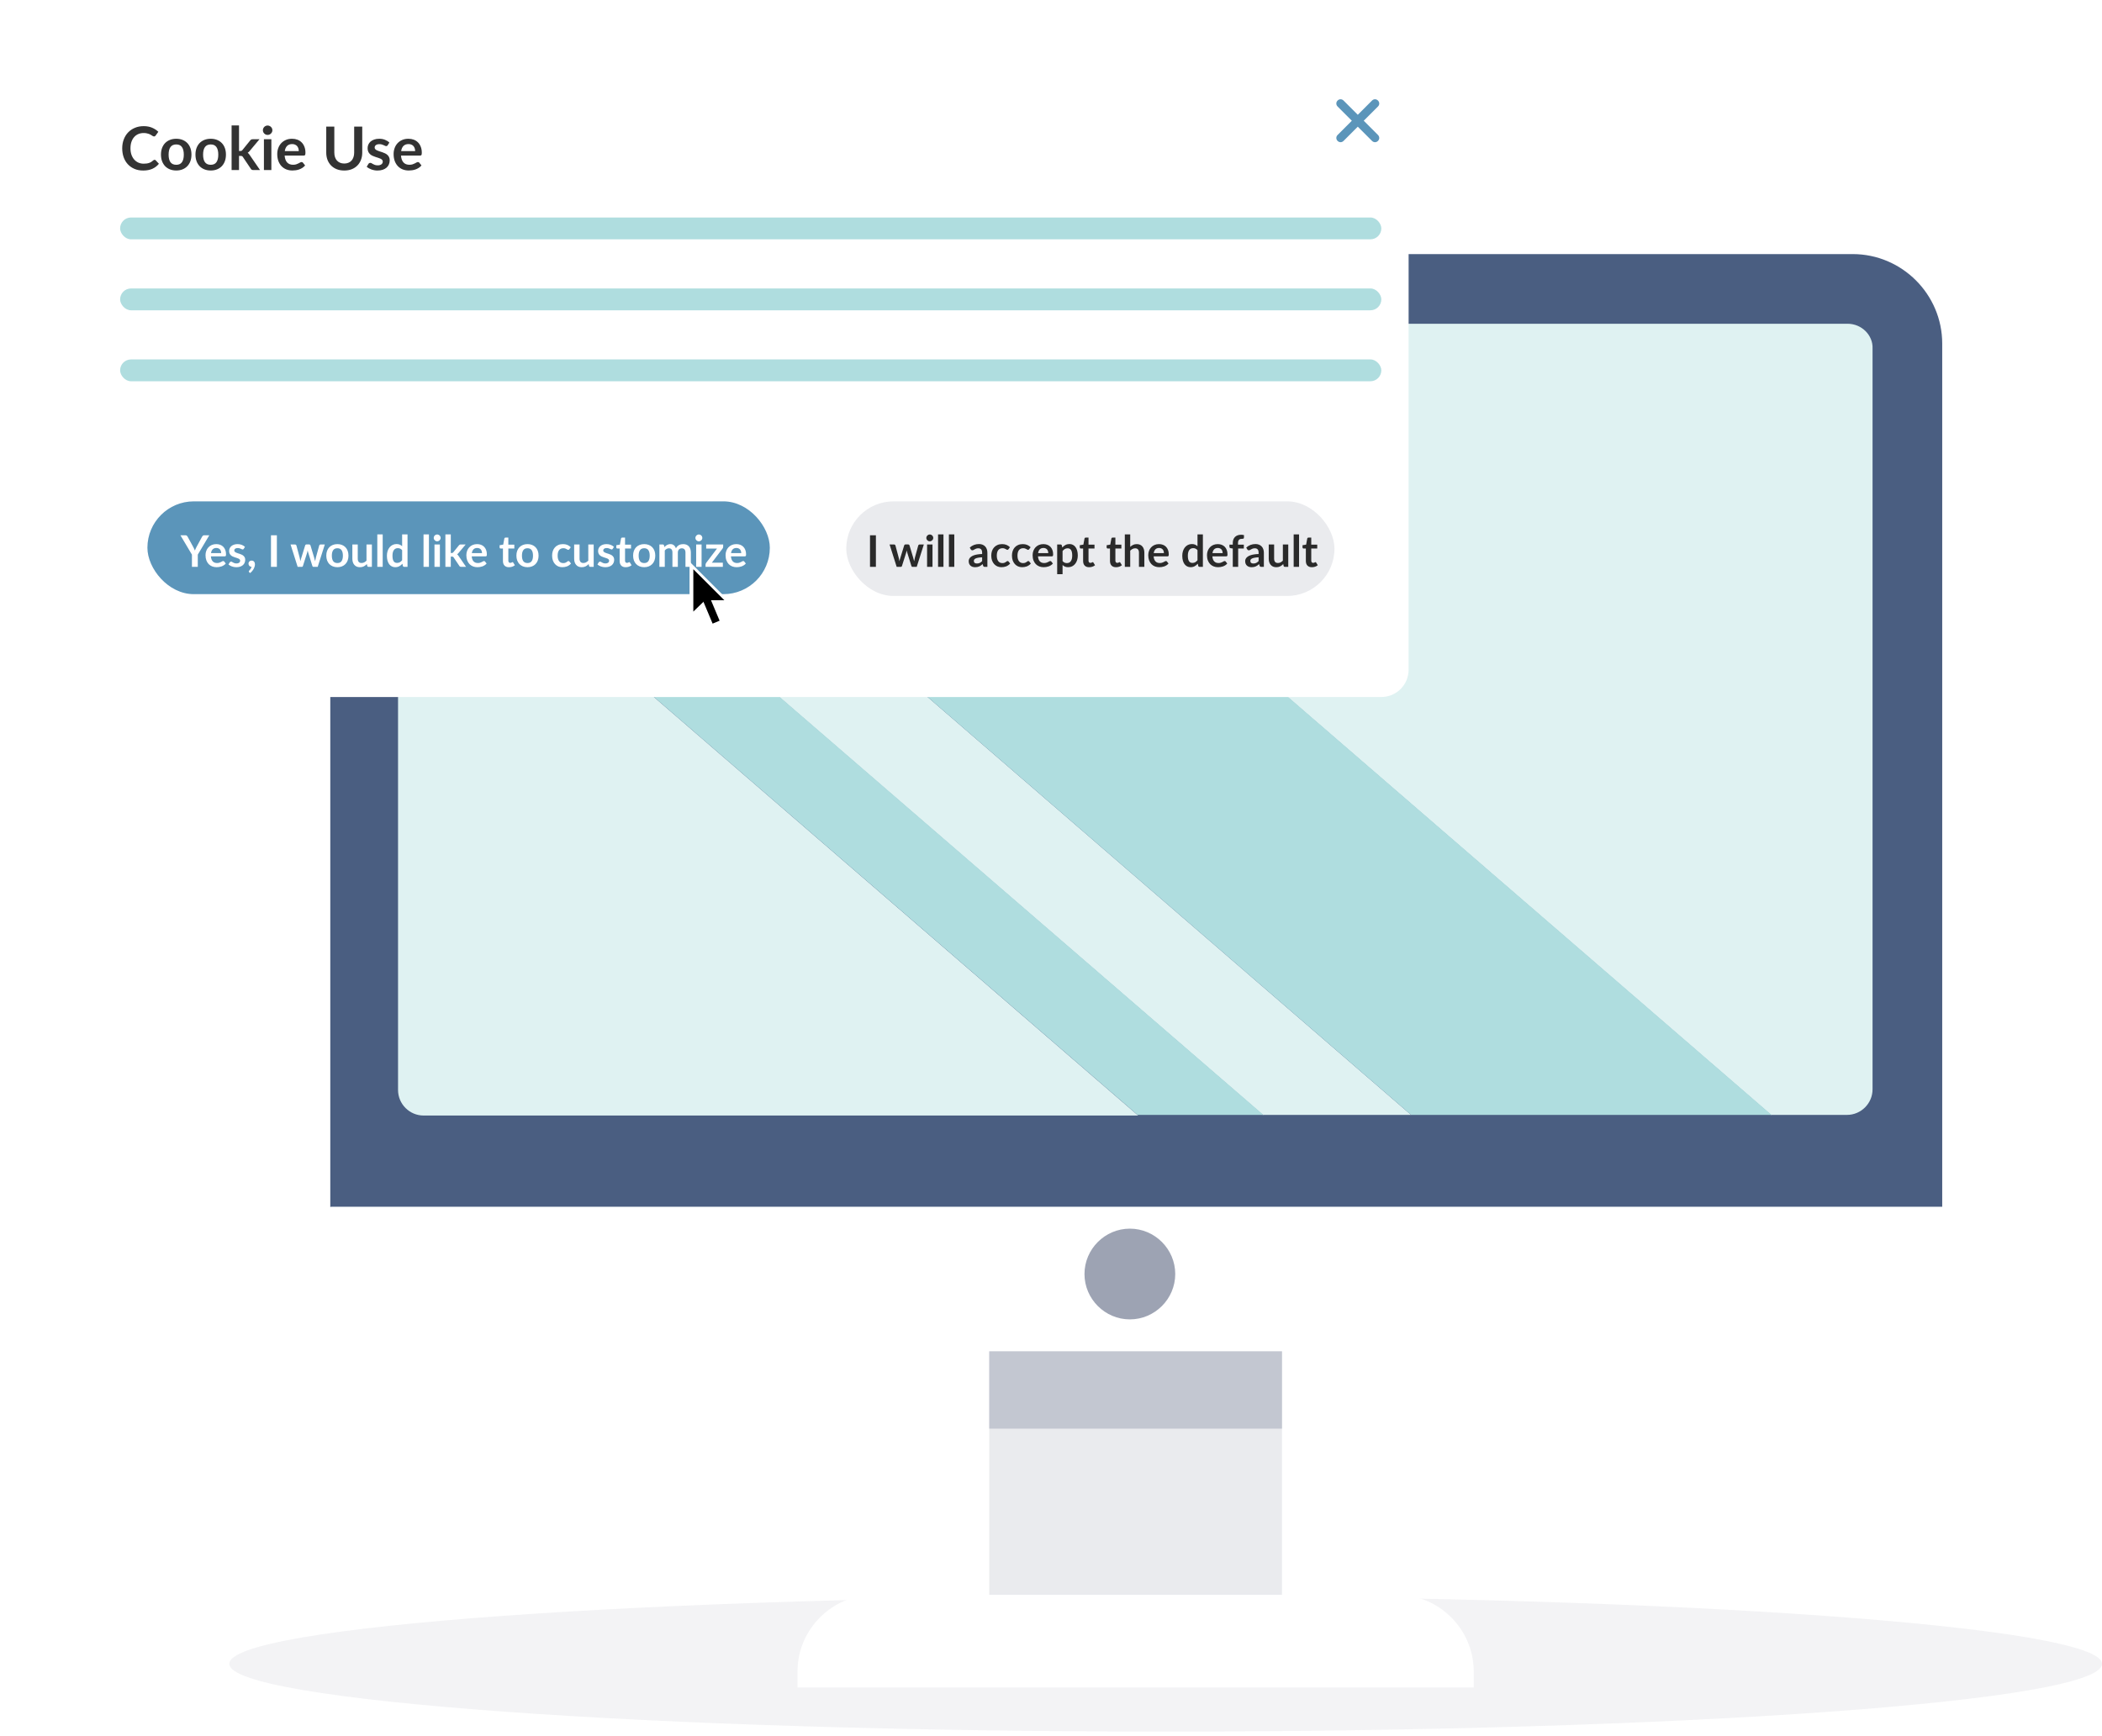 <svg width="385" height="318" viewBox="0 0 385 318" fill="none" xmlns="http://www.w3.org/2000/svg">
<path opacity="0.2" d="M385 304.791C385 311.698 308.205 317.2 213.5 317.2C118.795 317.2 42 311.581 42 304.791C42 297.884 118.795 292.382 213.5 292.382C308.205 292.382 385 298.001 385 304.791Z" fill="#C3C7D1"/>
<path d="M355.851 221.09H60.496V64.106C60.496 54.389 68.457 46.546 78.056 46.546H339.345C348.359 46.546 355.734 53.921 355.734 62.935V221.09H355.851Z" fill="#4A5E81"/>
<path d="M329.394 247.546H87.07C72.437 247.546 60.613 235.723 60.613 221.09H355.968C355.851 235.723 344.027 247.546 329.394 247.546Z" fill="white"/>
<path d="M234.806 247.546H181.19V292.148H234.806V247.546Z" fill="#EAEBEE"/>
<path d="M234.806 247.546H181.19V261.711H234.806V247.546Z" fill="#C3C7D1"/>
<path d="M269.925 309.123H146.071V306.196C146.071 298.47 152.392 292.148 160.118 292.148H255.877C263.604 292.148 269.925 298.47 269.925 306.196V309.123Z" fill="white"/>
<path d="M77.471 59.306C74.895 59.306 72.788 61.414 72.788 63.989V67.267L231.294 204.233H252.366H258.453L90.816 59.306H77.471Z" fill="#DFF2F2"/>
<path d="M72.905 117.839V135.75V176.371V199.667C72.905 202.243 75.012 204.35 77.588 204.35H79.578H120.316H132.491H208.466L72.905 87.168V117.839Z" fill="#DFF2F2"/>
<path d="M338.408 59.306H310.079H297.904H257.165H216.31H166.557H156.724L324.36 204.233H338.291C340.867 204.233 342.974 202.126 342.974 199.55V148.159V130.248V63.872C343.091 61.414 340.984 59.306 338.408 59.306Z" fill="#DFF2F2"/>
<path d="M144.666 59.306H90.816L258.453 204.233H274.374H324.478L156.841 59.306H144.666Z" fill="#AFDDDF"/>
<path d="M72.905 87.168L208.349 204.233H231.411L72.905 67.267V87.168Z" fill="#AFDDDF"/>
<path d="M215.256 233.382C215.256 237.947 211.51 241.693 206.944 241.693C202.379 241.693 198.633 237.947 198.633 233.382C198.633 228.816 202.379 225.07 206.944 225.07C211.51 225.07 215.256 228.816 215.256 233.382Z" fill="#9DA3B3"/>
<g filter="url(#filter0_d)">
<rect x="14" y="10" width="244" height="113.682" rx="5" fill="white"/>
</g>
<path d="M252.388 24.724C252.7 25.035 252.7 25.503 252.388 25.814C252.233 25.97 252.038 26.047 251.843 26.047C251.649 26.047 251.454 25.97 251.298 25.814L248.69 23.206L246.082 25.814C245.926 25.97 245.732 26.047 245.537 26.047C245.342 26.047 245.148 25.97 244.992 25.814C244.681 25.503 244.681 25.035 244.992 24.724L247.6 22.116L244.992 19.508C244.681 19.196 244.681 18.729 244.992 18.418C245.303 18.106 245.771 18.106 246.082 18.418L248.69 21.026L251.298 18.418C251.61 18.106 252.077 18.106 252.388 18.418C252.7 18.729 252.7 19.196 252.388 19.508L249.78 22.116L252.388 24.724Z" fill="#5B95BA"/>
<path d="M28.308 29.274C28.389 29.274 28.46 29.306 28.523 29.368L29.106 30C28.783 30.4 28.385 30.706 27.912 30.919C27.443 31.132 26.878 31.238 26.218 31.238C25.628 31.238 25.096 31.137 24.623 30.935C24.154 30.734 23.753 30.453 23.419 30.094C23.085 29.735 22.828 29.306 22.649 28.807C22.473 28.308 22.385 27.764 22.385 27.173C22.385 26.576 22.48 26.029 22.671 25.534C22.861 25.036 23.129 24.607 23.474 24.247C23.822 23.888 24.236 23.609 24.717 23.411C25.197 23.21 25.729 23.109 26.312 23.109C26.891 23.109 27.404 23.204 27.852 23.395C28.303 23.586 28.686 23.835 29.001 24.143L28.506 24.83C28.477 24.874 28.439 24.913 28.391 24.946C28.347 24.979 28.285 24.995 28.204 24.995C28.149 24.995 28.092 24.981 28.033 24.951C27.975 24.918 27.91 24.88 27.841 24.836C27.771 24.788 27.691 24.737 27.599 24.682C27.507 24.627 27.401 24.577 27.28 24.533C27.159 24.486 27.018 24.447 26.856 24.418C26.699 24.385 26.515 24.368 26.306 24.368C25.951 24.368 25.624 24.433 25.327 24.561C25.034 24.686 24.781 24.869 24.568 25.111C24.356 25.349 24.191 25.643 24.073 25.991C23.956 26.336 23.897 26.73 23.897 27.173C23.897 27.621 23.96 28.019 24.084 28.367C24.213 28.715 24.385 29.009 24.601 29.247C24.818 29.485 25.073 29.669 25.366 29.797C25.659 29.922 25.974 29.984 26.312 29.984C26.514 29.984 26.695 29.973 26.856 29.951C27.021 29.929 27.172 29.894 27.307 29.846C27.447 29.799 27.577 29.738 27.698 29.665C27.823 29.588 27.945 29.494 28.066 29.384C28.103 29.351 28.142 29.326 28.182 29.307C28.222 29.285 28.264 29.274 28.308 29.274ZM32.284 25.419C32.702 25.419 33.081 25.487 33.422 25.622C33.767 25.758 34.06 25.951 34.302 26.2C34.548 26.449 34.737 26.754 34.869 27.113C35.001 27.472 35.067 27.874 35.067 28.317C35.067 28.765 35.001 29.168 34.869 29.527C34.737 29.887 34.548 30.193 34.302 30.446C34.06 30.699 33.767 30.893 33.422 31.029C33.081 31.165 32.702 31.232 32.284 31.232C31.862 31.232 31.479 31.165 31.134 31.029C30.79 30.893 30.494 30.699 30.249 30.446C30.007 30.193 29.818 29.887 29.682 29.527C29.55 29.168 29.484 28.765 29.484 28.317C29.484 27.874 29.55 27.472 29.682 27.113C29.818 26.754 30.007 26.449 30.249 26.2C30.494 25.951 30.79 25.758 31.134 25.622C31.479 25.487 31.862 25.419 32.284 25.419ZM32.284 30.187C32.753 30.187 33.099 30.03 33.323 29.714C33.55 29.399 33.664 28.937 33.664 28.328C33.664 27.72 33.55 27.256 33.323 26.937C33.099 26.618 32.753 26.458 32.284 26.458C31.807 26.458 31.453 26.62 31.222 26.942C30.995 27.261 30.881 27.723 30.881 28.328C30.881 28.933 30.995 29.395 31.222 29.714C31.453 30.03 31.807 30.187 32.284 30.187ZM38.6 25.419C39.018 25.419 39.398 25.487 39.739 25.622C40.083 25.758 40.377 25.951 40.619 26.2C40.864 26.449 41.053 26.754 41.185 27.113C41.317 27.472 41.383 27.874 41.383 28.317C41.383 28.765 41.317 29.168 41.185 29.527C41.053 29.887 40.864 30.193 40.619 30.446C40.377 30.699 40.083 30.893 39.739 31.029C39.398 31.165 39.018 31.232 38.6 31.232C38.178 31.232 37.795 31.165 37.451 31.029C37.106 30.893 36.811 30.699 36.565 30.446C36.323 30.193 36.134 29.887 35.999 29.527C35.867 29.168 35.801 28.765 35.801 28.317C35.801 27.874 35.867 27.472 35.999 27.113C36.134 26.754 36.323 26.449 36.565 26.2C36.811 25.951 37.106 25.758 37.451 25.622C37.795 25.487 38.178 25.419 38.6 25.419ZM38.6 30.187C39.069 30.187 39.416 30.03 39.64 29.714C39.867 29.399 39.981 28.937 39.981 28.328C39.981 27.72 39.867 27.256 39.64 26.937C39.416 26.618 39.069 26.458 38.6 26.458C38.123 26.458 37.77 26.62 37.539 26.942C37.311 27.261 37.198 27.723 37.198 28.328C37.198 28.933 37.311 29.395 37.539 29.714C37.77 30.03 38.123 30.187 38.6 30.187ZM43.778 22.977V27.657H44.031C44.123 27.657 44.194 27.646 44.245 27.624C44.3 27.599 44.355 27.549 44.41 27.476L45.813 25.743C45.872 25.666 45.936 25.608 46.005 25.567C46.079 25.527 46.172 25.507 46.286 25.507H47.529L45.775 27.602C45.65 27.767 45.514 27.894 45.367 27.982C45.444 28.037 45.512 28.101 45.571 28.174C45.633 28.248 45.692 28.327 45.747 28.411L47.628 31.15H46.401C46.295 31.15 46.203 31.133 46.127 31.1C46.05 31.064 45.985 31 45.934 30.908L44.493 28.768C44.442 28.684 44.389 28.629 44.334 28.603C44.279 28.578 44.196 28.565 44.086 28.565H43.778V31.15H42.419V22.977H43.778ZM49.703 25.507V31.15H48.339V25.507H49.703ZM49.89 23.862C49.89 23.98 49.867 24.09 49.819 24.192C49.771 24.295 49.707 24.385 49.626 24.462C49.549 24.539 49.458 24.601 49.351 24.649C49.245 24.693 49.131 24.715 49.01 24.715C48.893 24.715 48.781 24.693 48.675 24.649C48.572 24.601 48.482 24.539 48.405 24.462C48.328 24.385 48.266 24.295 48.218 24.192C48.174 24.09 48.152 23.98 48.152 23.862C48.152 23.741 48.174 23.628 48.218 23.521C48.266 23.415 48.328 23.323 48.405 23.246C48.482 23.169 48.572 23.109 48.675 23.065C48.781 23.017 48.893 22.993 49.01 22.993C49.131 22.993 49.245 23.017 49.351 23.065C49.458 23.109 49.549 23.169 49.626 23.246C49.707 23.323 49.771 23.415 49.819 23.521C49.867 23.628 49.89 23.741 49.89 23.862ZM54.724 27.679C54.724 27.503 54.698 27.338 54.647 27.184C54.599 27.027 54.526 26.889 54.427 26.772C54.328 26.655 54.201 26.563 54.047 26.497C53.897 26.427 53.721 26.392 53.519 26.392C53.127 26.392 52.817 26.504 52.59 26.728C52.366 26.952 52.223 27.269 52.161 27.679H54.724ZM52.133 28.499C52.155 28.789 52.207 29.04 52.287 29.252C52.368 29.461 52.474 29.636 52.606 29.775C52.738 29.911 52.894 30.013 53.074 30.083C53.257 30.149 53.459 30.182 53.679 30.182C53.899 30.182 54.088 30.156 54.245 30.105C54.407 30.054 54.546 29.997 54.663 29.934C54.784 29.872 54.889 29.815 54.977 29.764C55.069 29.713 55.157 29.687 55.241 29.687C55.355 29.687 55.439 29.729 55.494 29.813L55.884 30.308C55.734 30.484 55.565 30.633 55.378 30.754C55.191 30.871 54.995 30.967 54.79 31.04C54.588 31.11 54.381 31.159 54.168 31.188C53.959 31.218 53.756 31.232 53.558 31.232C53.166 31.232 52.801 31.168 52.463 31.04C52.126 30.908 51.833 30.715 51.583 30.462C51.334 30.206 51.138 29.89 50.995 29.516C50.852 29.139 50.78 28.702 50.78 28.207C50.78 27.822 50.843 27.461 50.967 27.124C51.092 26.783 51.27 26.488 51.501 26.238C51.736 25.985 52.02 25.786 52.353 25.639C52.691 25.492 53.07 25.419 53.492 25.419C53.848 25.419 54.176 25.476 54.476 25.589C54.777 25.703 55.036 25.87 55.252 26.09C55.468 26.306 55.637 26.574 55.758 26.893C55.883 27.208 55.945 27.569 55.945 27.976C55.945 28.182 55.923 28.321 55.879 28.394C55.835 28.464 55.751 28.499 55.626 28.499H52.133ZM63.055 29.956C63.341 29.956 63.596 29.909 63.819 29.813C64.046 29.718 64.237 29.584 64.391 29.412C64.545 29.24 64.662 29.031 64.743 28.785C64.828 28.539 64.87 28.264 64.87 27.96V23.197H66.349V27.96C66.349 28.433 66.272 28.871 66.118 29.274C65.968 29.674 65.75 30.021 65.464 30.314C65.181 30.604 64.837 30.831 64.43 30.996C64.023 31.157 63.564 31.238 63.055 31.238C62.541 31.238 62.081 31.157 61.674 30.996C61.267 30.831 60.921 30.604 60.635 30.314C60.352 30.021 60.134 29.674 59.98 29.274C59.83 28.871 59.755 28.433 59.755 27.96V23.197H61.234V27.954C61.234 28.259 61.275 28.534 61.355 28.779C61.44 29.025 61.559 29.236 61.713 29.412C61.87 29.584 62.061 29.718 62.285 29.813C62.512 29.909 62.769 29.956 63.055 29.956ZM71.01 26.607C70.973 26.666 70.935 26.708 70.894 26.733C70.854 26.755 70.803 26.766 70.74 26.766C70.674 26.766 70.603 26.748 70.526 26.711C70.453 26.675 70.366 26.634 70.267 26.59C70.168 26.543 70.055 26.501 69.926 26.464C69.802 26.427 69.653 26.409 69.481 26.409C69.213 26.409 69.002 26.466 68.848 26.579C68.698 26.693 68.623 26.842 68.623 27.025C68.623 27.146 68.661 27.249 68.738 27.333C68.819 27.414 68.924 27.485 69.052 27.547C69.184 27.61 69.332 27.667 69.497 27.718C69.662 27.766 69.829 27.819 69.998 27.877C70.17 27.936 70.339 28.004 70.504 28.081C70.669 28.154 70.816 28.25 70.944 28.367C71.076 28.481 71.18 28.618 71.257 28.779C71.338 28.941 71.378 29.135 71.378 29.362C71.378 29.634 71.329 29.885 71.23 30.116C71.135 30.343 70.992 30.541 70.801 30.71C70.61 30.875 70.374 31.005 70.091 31.1C69.813 31.192 69.49 31.238 69.123 31.238C68.929 31.238 68.738 31.22 68.551 31.183C68.368 31.15 68.19 31.102 68.018 31.04C67.849 30.978 67.692 30.904 67.545 30.82C67.402 30.736 67.275 30.644 67.165 30.545L67.479 30.028C67.519 29.966 67.567 29.918 67.622 29.885C67.677 29.852 67.747 29.835 67.831 29.835C67.915 29.835 67.994 29.859 68.067 29.907C68.144 29.955 68.232 30.006 68.331 30.061C68.43 30.116 68.546 30.167 68.678 30.215C68.814 30.263 68.984 30.286 69.189 30.286C69.351 30.286 69.488 30.268 69.602 30.231C69.719 30.191 69.815 30.14 69.888 30.077C69.965 30.015 70.02 29.944 70.053 29.863C70.09 29.779 70.108 29.692 70.108 29.604C70.108 29.472 70.068 29.364 69.987 29.28C69.91 29.196 69.805 29.122 69.673 29.06C69.545 28.998 69.397 28.943 69.228 28.895C69.063 28.844 68.892 28.789 68.716 28.73C68.544 28.671 68.374 28.603 68.205 28.526C68.04 28.446 67.891 28.345 67.759 28.224C67.631 28.103 67.527 27.954 67.446 27.778C67.369 27.602 67.33 27.39 67.33 27.14C67.33 26.909 67.376 26.689 67.468 26.48C67.56 26.271 67.693 26.09 67.869 25.936C68.049 25.778 68.271 25.654 68.535 25.562C68.803 25.467 69.111 25.419 69.459 25.419C69.848 25.419 70.201 25.483 70.52 25.611C70.839 25.74 71.105 25.908 71.318 26.117L71.01 26.607ZM76.036 27.679C76.036 27.503 76.011 27.338 75.959 27.184C75.912 27.027 75.838 26.889 75.739 26.772C75.64 26.655 75.514 26.563 75.36 26.497C75.21 26.427 75.034 26.392 74.832 26.392C74.44 26.392 74.13 26.504 73.902 26.728C73.679 26.952 73.536 27.269 73.473 27.679H76.036ZM73.446 28.499C73.468 28.789 73.519 29.04 73.6 29.252C73.681 29.461 73.787 29.636 73.919 29.775C74.051 29.911 74.207 30.013 74.386 30.083C74.57 30.149 74.771 30.182 74.991 30.182C75.211 30.182 75.4 30.156 75.558 30.105C75.719 30.054 75.859 29.997 75.976 29.934C76.097 29.872 76.201 29.815 76.289 29.764C76.381 29.713 76.469 29.687 76.553 29.687C76.667 29.687 76.751 29.729 76.806 29.813L77.197 30.308C77.047 30.484 76.878 30.633 76.691 30.754C76.504 30.871 76.308 30.967 76.102 31.04C75.901 31.11 75.694 31.159 75.481 31.188C75.272 31.218 75.068 31.232 74.87 31.232C74.478 31.232 74.113 31.168 73.776 31.04C73.439 30.908 73.145 30.715 72.896 30.462C72.647 30.206 72.45 29.89 72.307 29.516C72.164 29.139 72.093 28.702 72.093 28.207C72.093 27.822 72.155 27.461 72.28 27.124C72.405 26.783 72.582 26.488 72.813 26.238C73.048 25.985 73.332 25.786 73.666 25.639C74.003 25.492 74.383 25.419 74.804 25.419C75.16 25.419 75.488 25.476 75.789 25.589C76.09 25.703 76.348 25.87 76.564 26.09C76.781 26.306 76.949 26.574 77.07 26.893C77.195 27.208 77.257 27.569 77.257 27.976C77.257 28.182 77.235 28.321 77.191 28.394C77.147 28.464 77.063 28.499 76.938 28.499H73.446Z" fill="#333333"/>
<rect x="27" y="91.841" width="114" height="17" rx="8.5" fill="#5B95BA"/>
<path d="M36.226 101.601V103.841H35.154V101.601L33.046 98.057H33.994C34.087 98.057 34.16 98.079 34.214 98.125C34.27 98.17 34.316 98.228 34.354 98.297L35.41 100.229C35.471 100.343 35.524 100.451 35.57 100.553C35.618 100.654 35.66 100.755 35.698 100.857C35.732 100.755 35.772 100.654 35.818 100.553C35.863 100.451 35.915 100.343 35.974 100.229L37.026 98.297C37.055 98.238 37.099 98.183 37.158 98.133C37.216 98.082 37.291 98.057 37.382 98.057H38.334L36.226 101.601ZM40.511 101.317C40.511 101.189 40.492 101.069 40.455 100.957C40.42 100.842 40.367 100.742 40.295 100.657C40.223 100.571 40.131 100.505 40.019 100.457C39.91 100.406 39.782 100.381 39.635 100.381C39.35 100.381 39.124 100.462 38.959 100.625C38.796 100.787 38.692 101.018 38.647 101.317H40.511ZM38.627 101.913C38.643 102.123 38.68 102.306 38.739 102.461C38.798 102.613 38.875 102.739 38.971 102.841C39.067 102.939 39.18 103.014 39.311 103.065C39.444 103.113 39.591 103.137 39.751 103.137C39.911 103.137 40.048 103.118 40.163 103.081C40.28 103.043 40.382 103.002 40.467 102.957C40.555 102.911 40.631 102.87 40.695 102.833C40.762 102.795 40.826 102.777 40.887 102.777C40.97 102.777 41.031 102.807 41.071 102.869L41.355 103.229C41.246 103.357 41.123 103.465 40.987 103.553C40.851 103.638 40.708 103.707 40.559 103.761C40.412 103.811 40.262 103.847 40.107 103.869C39.955 103.89 39.807 103.901 39.663 103.901C39.378 103.901 39.112 103.854 38.867 103.761C38.622 103.665 38.408 103.525 38.227 103.341C38.046 103.154 37.903 102.925 37.799 102.653C37.695 102.378 37.643 102.061 37.643 101.701C37.643 101.421 37.688 101.158 37.779 100.913C37.87 100.665 37.999 100.45 38.167 100.269C38.338 100.085 38.544 99.939 38.787 99.833C39.032 99.726 39.308 99.673 39.615 99.673C39.874 99.673 40.112 99.714 40.331 99.797C40.55 99.879 40.738 100.001 40.895 100.161C41.052 100.318 41.175 100.513 41.263 100.745C41.354 100.974 41.399 101.237 41.399 101.533C41.399 101.682 41.383 101.783 41.351 101.837C41.319 101.887 41.258 101.913 41.167 101.913H38.627ZM44.644 100.537C44.618 100.579 44.59 100.61 44.56 100.629C44.531 100.645 44.494 100.653 44.448 100.653C44.4 100.653 44.348 100.639 44.292 100.613C44.239 100.586 44.176 100.557 44.104 100.525C44.032 100.49 43.95 100.459 43.856 100.433C43.766 100.406 43.658 100.393 43.532 100.393C43.338 100.393 43.184 100.434 43.072 100.517C42.963 100.599 42.908 100.707 42.908 100.841C42.908 100.929 42.936 101.003 42.992 101.065C43.051 101.123 43.127 101.175 43.22 101.221C43.316 101.266 43.424 101.307 43.544 101.345C43.664 101.379 43.786 101.418 43.908 101.461C44.034 101.503 44.156 101.553 44.276 101.609C44.396 101.662 44.503 101.731 44.596 101.817C44.692 101.899 44.768 101.999 44.824 102.117C44.883 102.234 44.912 102.375 44.912 102.541C44.912 102.738 44.876 102.921 44.804 103.089C44.735 103.254 44.631 103.398 44.492 103.521C44.354 103.641 44.182 103.735 43.976 103.805C43.774 103.871 43.539 103.905 43.272 103.905C43.131 103.905 42.992 103.891 42.856 103.865C42.723 103.841 42.594 103.806 42.468 103.761C42.346 103.715 42.231 103.662 42.124 103.601C42.02 103.539 41.928 103.473 41.848 103.401L42.076 103.025C42.106 102.979 42.14 102.945 42.18 102.921C42.22 102.897 42.271 102.885 42.332 102.885C42.394 102.885 42.451 102.902 42.504 102.937C42.56 102.971 42.624 103.009 42.696 103.049C42.768 103.089 42.852 103.126 42.948 103.161C43.047 103.195 43.171 103.213 43.32 103.213C43.438 103.213 43.538 103.199 43.62 103.173C43.706 103.143 43.775 103.106 43.828 103.061C43.884 103.015 43.924 102.963 43.948 102.905C43.975 102.843 43.988 102.781 43.988 102.717C43.988 102.621 43.959 102.542 43.9 102.481C43.844 102.419 43.768 102.366 43.672 102.321C43.579 102.275 43.471 102.235 43.348 102.201C43.228 102.163 43.104 102.123 42.976 102.081C42.851 102.038 42.727 101.989 42.604 101.933C42.484 101.874 42.376 101.801 42.28 101.713C42.187 101.625 42.111 101.517 42.052 101.389C41.996 101.261 41.968 101.106 41.968 100.925C41.968 100.757 42.002 100.597 42.068 100.445C42.135 100.293 42.232 100.161 42.36 100.049C42.491 99.934 42.652 99.844 42.844 99.777C43.039 99.707 43.263 99.673 43.516 99.673C43.799 99.673 44.056 99.719 44.288 99.813C44.52 99.906 44.714 100.029 44.868 100.181L44.644 100.537ZM45.64 104.821C45.592 104.781 45.568 104.731 45.568 104.673C45.568 104.651 45.575 104.627 45.588 104.601C45.604 104.574 45.623 104.55 45.644 104.529C45.673 104.497 45.709 104.457 45.752 104.409C45.795 104.363 45.837 104.31 45.88 104.249C45.923 104.19 45.961 104.125 45.996 104.053C46.033 103.983 46.061 103.909 46.08 103.829C45.995 103.829 45.917 103.814 45.848 103.785C45.779 103.753 45.719 103.71 45.668 103.657C45.62 103.603 45.581 103.541 45.552 103.469C45.525 103.397 45.512 103.318 45.512 103.233C45.512 103.158 45.525 103.089 45.552 103.025C45.581 102.958 45.621 102.901 45.672 102.853C45.723 102.802 45.784 102.763 45.856 102.737C45.928 102.707 46.007 102.693 46.092 102.693C46.193 102.693 46.281 102.711 46.356 102.749C46.433 102.783 46.496 102.833 46.544 102.897C46.595 102.958 46.632 103.03 46.656 103.113C46.683 103.193 46.696 103.278 46.696 103.369C46.696 103.497 46.676 103.631 46.636 103.773C46.599 103.914 46.543 104.055 46.468 104.197C46.393 104.338 46.3 104.475 46.188 104.609C46.079 104.742 45.953 104.865 45.812 104.977L45.64 104.821ZM50.712 103.841H49.632V98.057H50.712V103.841ZM59.493 99.737L58.189 103.841H57.397C57.306 103.841 57.243 103.782 57.209 103.665L56.473 101.293C56.449 101.213 56.426 101.134 56.405 101.057C56.386 100.977 56.37 100.897 56.357 100.817C56.341 100.897 56.322 100.978 56.301 101.061C56.282 101.141 56.261 101.221 56.237 101.301L55.489 103.665C55.457 103.782 55.386 103.841 55.277 103.841H54.517L53.217 99.737H54.005C54.077 99.737 54.138 99.754 54.189 99.789C54.239 99.823 54.273 99.868 54.289 99.921L54.877 102.113C54.906 102.233 54.931 102.35 54.953 102.465C54.977 102.579 54.997 102.694 55.013 102.809C55.042 102.694 55.073 102.579 55.105 102.465C55.139 102.35 55.175 102.233 55.213 102.113L55.893 99.913C55.909 99.859 55.939 99.816 55.985 99.781C56.033 99.746 56.09 99.729 56.157 99.729H56.593C56.662 99.729 56.721 99.746 56.769 99.781C56.819 99.816 56.853 99.859 56.869 99.913L57.529 102.113C57.563 102.233 57.595 102.351 57.625 102.469C57.657 102.583 57.687 102.698 57.717 102.813C57.751 102.586 57.801 102.353 57.865 102.113L58.469 99.921C58.487 99.868 58.521 99.823 58.569 99.789C58.617 99.754 58.674 99.737 58.741 99.737H59.493ZM61.8 99.673C62.104 99.673 62.38 99.722 62.628 99.821C62.879 99.919 63.092 100.059 63.268 100.241C63.447 100.422 63.584 100.643 63.68 100.905C63.776 101.166 63.824 101.458 63.824 101.781C63.824 102.106 63.776 102.399 63.68 102.661C63.584 102.922 63.447 103.145 63.268 103.329C63.092 103.513 62.879 103.654 62.628 103.753C62.38 103.851 62.104 103.901 61.8 103.901C61.493 103.901 61.215 103.851 60.964 103.753C60.714 103.654 60.499 103.513 60.32 103.329C60.144 103.145 60.007 102.922 59.908 102.661C59.812 102.399 59.764 102.106 59.764 101.781C59.764 101.458 59.812 101.166 59.908 100.905C60.007 100.643 60.144 100.422 60.32 100.241C60.499 100.059 60.714 99.919 60.964 99.821C61.215 99.722 61.493 99.673 61.8 99.673ZM61.8 103.141C62.142 103.141 62.394 103.026 62.556 102.797C62.721 102.567 62.804 102.231 62.804 101.789C62.804 101.346 62.721 101.009 62.556 100.777C62.394 100.545 62.142 100.429 61.8 100.429C61.453 100.429 61.196 100.546 61.028 100.781C60.863 101.013 60.78 101.349 60.78 101.789C60.78 102.229 60.863 102.565 61.028 102.797C61.196 103.026 61.453 103.141 61.8 103.141ZM68.114 99.737V103.841H67.51C67.379 103.841 67.297 103.781 67.262 103.661L67.194 103.333C67.026 103.503 66.841 103.642 66.638 103.749C66.435 103.853 66.197 103.905 65.922 103.905C65.698 103.905 65.499 103.867 65.326 103.793C65.155 103.715 65.011 103.607 64.894 103.469C64.777 103.33 64.687 103.166 64.626 102.977C64.567 102.785 64.538 102.574 64.538 102.345V99.737H65.526V102.345C65.526 102.595 65.583 102.79 65.698 102.929C65.815 103.065 65.99 103.133 66.222 103.133C66.393 103.133 66.553 103.095 66.702 103.021C66.851 102.943 66.993 102.838 67.126 102.705V99.737H68.114ZM70.094 97.897V103.841H69.106V97.897H70.094ZM73.654 100.785C73.542 100.649 73.419 100.553 73.286 100.497C73.155 100.441 73.014 100.413 72.862 100.413C72.713 100.413 72.578 100.441 72.458 100.497C72.338 100.553 72.235 100.638 72.15 100.753C72.065 100.865 71.999 101.009 71.954 101.185C71.909 101.358 71.886 101.563 71.886 101.801C71.886 102.041 71.905 102.245 71.942 102.413C71.982 102.578 72.038 102.714 72.11 102.821C72.182 102.925 72.27 103.001 72.374 103.049C72.478 103.094 72.594 103.117 72.722 103.117C72.927 103.117 73.102 103.074 73.246 102.989C73.39 102.903 73.526 102.782 73.654 102.625V100.785ZM74.642 97.897V103.841H74.038C73.907 103.841 73.825 103.781 73.79 103.661L73.706 103.265C73.541 103.454 73.35 103.607 73.134 103.725C72.921 103.842 72.671 103.901 72.386 103.901C72.162 103.901 71.957 103.854 71.77 103.761C71.583 103.667 71.422 103.533 71.286 103.357C71.153 103.178 71.049 102.958 70.974 102.697C70.902 102.435 70.866 102.137 70.866 101.801C70.866 101.497 70.907 101.214 70.99 100.953C71.073 100.691 71.191 100.465 71.346 100.273C71.501 100.081 71.686 99.931 71.902 99.825C72.118 99.716 72.361 99.661 72.63 99.661C72.859 99.661 73.055 99.697 73.218 99.769C73.381 99.841 73.526 99.938 73.654 100.061V97.897H74.642ZM78.562 97.897V103.841H77.574V97.897H78.562ZM80.571 99.737V103.841H79.579V99.737H80.571ZM80.707 98.541C80.707 98.626 80.689 98.706 80.655 98.781C80.62 98.856 80.573 98.921 80.515 98.977C80.459 99.033 80.392 99.078 80.315 99.113C80.237 99.145 80.155 99.161 80.067 99.161C79.981 99.161 79.9 99.145 79.823 99.113C79.748 99.078 79.683 99.033 79.627 98.977C79.571 98.921 79.525 98.856 79.491 98.781C79.459 98.706 79.443 98.626 79.443 98.541C79.443 98.453 79.459 98.37 79.491 98.293C79.525 98.216 79.571 98.149 79.627 98.093C79.683 98.037 79.748 97.993 79.823 97.961C79.9 97.926 79.981 97.909 80.067 97.909C80.155 97.909 80.237 97.926 80.315 97.961C80.392 97.993 80.459 98.037 80.515 98.093C80.573 98.149 80.62 98.216 80.655 98.293C80.689 98.37 80.707 98.453 80.707 98.541ZM82.566 97.897V101.301H82.75C82.817 101.301 82.869 101.293 82.906 101.277C82.946 101.258 82.986 101.222 83.026 101.169L84.046 99.909C84.089 99.853 84.135 99.81 84.186 99.781C84.239 99.751 84.307 99.737 84.39 99.737H85.294L84.018 101.261C83.927 101.381 83.829 101.473 83.722 101.537C83.778 101.577 83.827 101.623 83.87 101.677C83.915 101.73 83.958 101.787 83.998 101.849L85.366 103.841H84.474C84.397 103.841 84.33 103.829 84.274 103.805C84.218 103.778 84.171 103.731 84.134 103.665L83.086 102.109C83.049 102.047 83.01 102.007 82.97 101.989C82.93 101.97 82.87 101.961 82.79 101.961H82.566V103.841H81.578V97.897H82.566ZM88.284 101.317C88.284 101.189 88.266 101.069 88.228 100.957C88.194 100.842 88.14 100.742 88.068 100.657C87.996 100.571 87.904 100.505 87.792 100.457C87.683 100.406 87.555 100.381 87.408 100.381C87.123 100.381 86.898 100.462 86.732 100.625C86.57 100.787 86.466 101.018 86.42 101.317H88.284ZM86.4 101.913C86.416 102.123 86.454 102.306 86.512 102.461C86.571 102.613 86.648 102.739 86.744 102.841C86.84 102.939 86.954 103.014 87.084 103.065C87.218 103.113 87.364 103.137 87.524 103.137C87.684 103.137 87.822 103.118 87.936 103.081C88.054 103.043 88.155 103.002 88.24 102.957C88.328 102.911 88.404 102.87 88.468 102.833C88.535 102.795 88.599 102.777 88.66 102.777C88.743 102.777 88.804 102.807 88.844 102.869L89.128 103.229C89.019 103.357 88.896 103.465 88.76 103.553C88.624 103.638 88.482 103.707 88.332 103.761C88.186 103.811 88.035 103.847 87.88 103.869C87.728 103.89 87.58 103.901 87.436 103.901C87.151 103.901 86.886 103.854 86.64 103.761C86.395 103.665 86.182 103.525 86 103.341C85.819 103.154 85.676 102.925 85.572 102.653C85.468 102.378 85.416 102.061 85.416 101.701C85.416 101.421 85.462 101.158 85.552 100.913C85.643 100.665 85.772 100.45 85.94 100.269C86.111 100.085 86.318 99.939 86.56 99.833C86.806 99.726 87.082 99.673 87.388 99.673C87.647 99.673 87.886 99.714 88.104 99.797C88.323 99.879 88.511 100.001 88.668 100.161C88.826 100.318 88.948 100.513 89.036 100.745C89.127 100.974 89.172 101.237 89.172 101.533C89.172 101.682 89.156 101.783 89.124 101.837C89.092 101.887 89.031 101.913 88.94 101.913H86.4ZM93.227 103.905C92.87 103.905 92.595 103.805 92.403 103.605C92.214 103.402 92.119 103.123 92.119 102.769V100.477H91.699C91.646 100.477 91.6 100.459 91.563 100.425C91.526 100.39 91.507 100.338 91.507 100.269V99.877L92.167 99.769L92.375 98.649C92.388 98.596 92.414 98.554 92.451 98.525C92.489 98.496 92.537 98.481 92.595 98.481H93.107V99.773H94.203V100.477H93.107V102.701C93.107 102.829 93.138 102.929 93.199 103.001C93.263 103.073 93.35 103.109 93.459 103.109C93.52 103.109 93.571 103.102 93.611 103.089C93.654 103.073 93.69 103.057 93.719 103.041C93.751 103.025 93.779 103.01 93.803 102.997C93.827 102.981 93.851 102.973 93.875 102.973C93.904 102.973 93.928 102.981 93.947 102.997C93.966 103.01 93.986 103.031 94.007 103.061L94.303 103.541C94.159 103.661 93.994 103.751 93.807 103.813C93.621 103.874 93.427 103.905 93.227 103.905ZM96.621 99.673C96.924 99.673 97.201 99.722 97.448 99.821C97.699 99.919 97.912 100.059 98.088 100.241C98.267 100.422 98.404 100.643 98.501 100.905C98.597 101.166 98.644 101.458 98.644 101.781C98.644 102.106 98.597 102.399 98.501 102.661C98.404 102.922 98.267 103.145 98.088 103.329C97.912 103.513 97.699 103.654 97.448 103.753C97.201 103.851 96.924 103.901 96.621 103.901C96.314 103.901 96.035 103.851 95.784 103.753C95.534 103.654 95.319 103.513 95.141 103.329C94.965 103.145 94.827 102.922 94.728 102.661C94.632 102.399 94.585 102.106 94.585 101.781C94.585 101.458 94.632 101.166 94.728 100.905C94.827 100.643 94.965 100.422 95.141 100.241C95.319 100.059 95.534 99.919 95.784 99.821C96.035 99.722 96.314 99.673 96.621 99.673ZM96.621 103.141C96.962 103.141 97.214 103.026 97.376 102.797C97.542 102.567 97.624 102.231 97.624 101.789C97.624 101.346 97.542 101.009 97.376 100.777C97.214 100.545 96.962 100.429 96.621 100.429C96.274 100.429 96.016 100.546 95.849 100.781C95.683 101.013 95.6 101.349 95.6 101.789C95.6 102.229 95.683 102.565 95.849 102.797C96.016 103.026 96.274 103.141 96.621 103.141ZM104.284 100.605C104.254 100.642 104.225 100.671 104.196 100.693C104.169 100.714 104.129 100.725 104.076 100.725C104.025 100.725 103.976 100.71 103.928 100.681C103.88 100.649 103.822 100.614 103.756 100.577C103.689 100.537 103.609 100.502 103.516 100.473C103.425 100.441 103.312 100.425 103.176 100.425C103.002 100.425 102.85 100.457 102.72 100.521C102.589 100.582 102.48 100.671 102.392 100.789C102.306 100.906 102.242 101.049 102.2 101.217C102.157 101.382 102.136 101.57 102.136 101.781C102.136 101.999 102.158 102.194 102.204 102.365C102.252 102.535 102.32 102.679 102.408 102.797C102.496 102.911 102.602 102.999 102.728 103.061C102.853 103.119 102.994 103.149 103.152 103.149C103.309 103.149 103.436 103.13 103.532 103.093C103.63 103.053 103.713 103.01 103.78 102.965C103.846 102.917 103.904 102.874 103.952 102.837C104.002 102.797 104.058 102.777 104.12 102.777C104.2 102.777 104.26 102.807 104.3 102.869L104.584 103.229C104.474 103.357 104.356 103.465 104.228 103.553C104.1 103.638 103.966 103.707 103.828 103.761C103.692 103.811 103.55 103.847 103.404 103.869C103.26 103.89 103.116 103.901 102.972 103.901C102.718 103.901 102.48 103.854 102.256 103.761C102.032 103.665 101.836 103.526 101.668 103.345C101.5 103.163 101.366 102.942 101.268 102.681C101.172 102.417 101.124 102.117 101.124 101.781C101.124 101.479 101.166 101.201 101.252 100.945C101.34 100.686 101.468 100.463 101.636 100.277C101.804 100.087 102.012 99.939 102.26 99.833C102.508 99.726 102.793 99.673 103.116 99.673C103.422 99.673 103.69 99.722 103.92 99.821C104.152 99.919 104.36 100.061 104.544 100.245L104.284 100.605ZM108.739 99.737V103.841H108.135C108.004 103.841 107.922 103.781 107.887 103.661L107.819 103.333C107.651 103.503 107.466 103.642 107.263 103.749C107.06 103.853 106.822 103.905 106.547 103.905C106.323 103.905 106.124 103.867 105.951 103.793C105.78 103.715 105.636 103.607 105.519 103.469C105.402 103.33 105.312 103.166 105.251 102.977C105.192 102.785 105.163 102.574 105.163 102.345V99.737H106.151V102.345C106.151 102.595 106.208 102.79 106.323 102.929C106.44 103.065 106.615 103.133 106.847 103.133C107.018 103.133 107.178 103.095 107.327 103.021C107.476 102.943 107.618 102.838 107.751 102.705V99.737H108.739ZM112.223 100.537C112.196 100.579 112.168 100.61 112.139 100.629C112.109 100.645 112.072 100.653 112.027 100.653C111.979 100.653 111.927 100.639 111.871 100.613C111.817 100.586 111.755 100.557 111.683 100.525C111.611 100.49 111.528 100.459 111.435 100.433C111.344 100.406 111.236 100.393 111.111 100.393C110.916 100.393 110.763 100.434 110.651 100.517C110.541 100.599 110.487 100.707 110.487 100.841C110.487 100.929 110.515 101.003 110.571 101.065C110.629 101.123 110.705 101.175 110.799 101.221C110.895 101.266 111.003 101.307 111.123 101.345C111.243 101.379 111.364 101.418 111.487 101.461C111.612 101.503 111.735 101.553 111.855 101.609C111.975 101.662 112.081 101.731 112.175 101.817C112.271 101.899 112.347 101.999 112.403 102.117C112.461 102.234 112.491 102.375 112.491 102.541C112.491 102.738 112.455 102.921 112.383 103.089C112.313 103.254 112.209 103.398 112.071 103.521C111.932 103.641 111.76 103.735 111.555 103.805C111.352 103.871 111.117 103.905 110.851 103.905C110.709 103.905 110.571 103.891 110.435 103.865C110.301 103.841 110.172 103.806 110.047 103.761C109.924 103.715 109.809 103.662 109.703 103.601C109.599 103.539 109.507 103.473 109.427 103.401L109.655 103.025C109.684 102.979 109.719 102.945 109.759 102.921C109.799 102.897 109.849 102.885 109.911 102.885C109.972 102.885 110.029 102.902 110.083 102.937C110.139 102.971 110.203 103.009 110.275 103.049C110.347 103.089 110.431 103.126 110.527 103.161C110.625 103.195 110.749 103.213 110.899 103.213C111.016 103.213 111.116 103.199 111.199 103.173C111.284 103.143 111.353 103.106 111.407 103.061C111.463 103.015 111.503 102.963 111.527 102.905C111.553 102.843 111.567 102.781 111.567 102.717C111.567 102.621 111.537 102.542 111.479 102.481C111.423 102.419 111.347 102.366 111.251 102.321C111.157 102.275 111.049 102.235 110.927 102.201C110.807 102.163 110.683 102.123 110.555 102.081C110.429 102.038 110.305 101.989 110.183 101.933C110.063 101.874 109.955 101.801 109.859 101.713C109.765 101.625 109.689 101.517 109.631 101.389C109.575 101.261 109.547 101.106 109.547 100.925C109.547 100.757 109.58 100.597 109.647 100.445C109.713 100.293 109.811 100.161 109.939 100.049C110.069 99.934 110.231 99.844 110.423 99.777C110.617 99.707 110.841 99.673 111.095 99.673C111.377 99.673 111.635 99.719 111.867 99.813C112.099 99.906 112.292 100.029 112.447 100.181L112.223 100.537ZM114.602 103.905C114.245 103.905 113.97 103.805 113.778 103.605C113.589 103.402 113.494 103.123 113.494 102.769V100.477H113.074C113.021 100.477 112.975 100.459 112.938 100.425C112.901 100.39 112.882 100.338 112.882 100.269V99.877L113.542 99.769L113.75 98.649C113.763 98.596 113.789 98.554 113.826 98.525C113.863 98.496 113.911 98.481 113.97 98.481H114.482V99.773H115.578V100.477H114.482V102.701C114.482 102.829 114.513 102.929 114.574 103.001C114.638 103.073 114.725 103.109 114.834 103.109C114.895 103.109 114.946 103.102 114.986 103.089C115.029 103.073 115.065 103.057 115.094 103.041C115.126 103.025 115.154 103.01 115.178 102.997C115.202 102.981 115.226 102.973 115.25 102.973C115.279 102.973 115.303 102.981 115.322 102.997C115.341 103.01 115.361 103.031 115.382 103.061L115.678 103.541C115.534 103.661 115.369 103.751 115.182 103.813C114.995 103.874 114.802 103.905 114.602 103.905ZM117.995 99.673C118.299 99.673 118.575 99.722 118.823 99.821C119.074 99.919 119.287 100.059 119.463 100.241C119.642 100.422 119.779 100.643 119.875 100.905C119.971 101.166 120.019 101.458 120.019 101.781C120.019 102.106 119.971 102.399 119.875 102.661C119.779 102.922 119.642 103.145 119.463 103.329C119.287 103.513 119.074 103.654 118.823 103.753C118.575 103.851 118.299 103.901 117.995 103.901C117.689 103.901 117.41 103.851 117.159 103.753C116.909 103.654 116.694 103.513 116.515 103.329C116.339 103.145 116.202 102.922 116.103 102.661C116.007 102.399 115.959 102.106 115.959 101.781C115.959 101.458 116.007 101.166 116.103 100.905C116.202 100.643 116.339 100.422 116.515 100.241C116.694 100.059 116.909 99.919 117.159 99.821C117.41 99.722 117.689 99.673 117.995 99.673ZM117.995 103.141C118.337 103.141 118.589 103.026 118.751 102.797C118.917 102.567 118.999 102.231 118.999 101.789C118.999 101.346 118.917 101.009 118.751 100.777C118.589 100.545 118.337 100.429 117.995 100.429C117.649 100.429 117.391 100.546 117.223 100.781C117.058 101.013 116.975 101.349 116.975 101.789C116.975 102.229 117.058 102.565 117.223 102.797C117.391 103.026 117.649 103.141 117.995 103.141ZM120.773 103.841V99.737H121.377C121.505 99.737 121.589 99.797 121.629 99.917L121.693 100.221C121.765 100.141 121.84 100.067 121.917 100.001C121.997 99.934 122.081 99.877 122.169 99.829C122.26 99.781 122.356 99.743 122.457 99.717C122.561 99.688 122.675 99.673 122.797 99.673C123.056 99.673 123.268 99.743 123.433 99.885C123.601 100.023 123.727 100.209 123.809 100.441C123.873 100.305 123.953 100.189 124.049 100.093C124.145 99.994 124.251 99.914 124.365 99.853C124.48 99.791 124.601 99.746 124.729 99.717C124.86 99.688 124.991 99.673 125.121 99.673C125.348 99.673 125.549 99.707 125.725 99.777C125.901 99.846 126.049 99.948 126.169 100.081C126.289 100.214 126.38 100.377 126.441 100.569C126.505 100.761 126.537 100.981 126.537 101.229V103.841H125.549V101.229C125.549 100.967 125.492 100.771 125.377 100.641C125.263 100.507 125.095 100.441 124.873 100.441C124.772 100.441 124.677 100.458 124.589 100.493C124.504 100.527 124.428 100.578 124.361 100.645C124.297 100.709 124.247 100.79 124.209 100.889C124.172 100.987 124.153 101.101 124.153 101.229V103.841H123.161V101.229C123.161 100.954 123.105 100.754 122.993 100.629C122.884 100.503 122.723 100.441 122.509 100.441C122.365 100.441 122.231 100.477 122.105 100.549C121.983 100.618 121.868 100.714 121.761 100.837V103.841H120.773ZM128.5 99.737V103.841H127.508V99.737H128.5ZM128.636 98.541C128.636 98.626 128.619 98.706 128.584 98.781C128.55 98.856 128.503 98.921 128.444 98.977C128.388 99.033 128.322 99.078 128.244 99.113C128.167 99.145 128.084 99.161 127.996 99.161C127.911 99.161 127.83 99.145 127.752 99.113C127.678 99.078 127.612 99.033 127.556 98.977C127.5 98.921 127.455 98.856 127.42 98.781C127.388 98.706 127.372 98.626 127.372 98.541C127.372 98.453 127.388 98.37 127.42 98.293C127.455 98.216 127.5 98.149 127.556 98.093C127.612 98.037 127.678 97.993 127.752 97.961C127.83 97.926 127.911 97.909 127.996 97.909C128.084 97.909 128.167 97.926 128.244 97.961C128.322 97.993 128.388 98.037 128.444 98.093C128.503 98.149 128.55 98.216 128.584 98.293C128.619 98.37 128.636 98.453 128.636 98.541ZM132.456 100.145C132.456 100.214 132.444 100.282 132.42 100.349C132.396 100.415 132.364 100.47 132.324 100.513L130.376 103.081H132.396V103.841H129.228V103.429C129.228 103.383 129.238 103.33 129.26 103.269C129.281 103.205 129.313 103.145 129.356 103.089L131.324 100.493H129.344V99.737H132.456V100.145ZM135.761 101.317C135.761 101.189 135.742 101.069 135.705 100.957C135.67 100.842 135.617 100.742 135.545 100.657C135.473 100.571 135.381 100.505 135.269 100.457C135.16 100.406 135.032 100.381 134.885 100.381C134.6 100.381 134.374 100.462 134.209 100.625C134.046 100.787 133.942 101.018 133.897 101.317H135.761ZM133.877 101.913C133.893 102.123 133.93 102.306 133.989 102.461C134.048 102.613 134.125 102.739 134.221 102.841C134.317 102.939 134.43 103.014 134.561 103.065C134.694 103.113 134.841 103.137 135.001 103.137C135.161 103.137 135.298 103.118 135.413 103.081C135.53 103.043 135.632 103.002 135.717 102.957C135.805 102.911 135.881 102.87 135.945 102.833C136.012 102.795 136.076 102.777 136.137 102.777C136.22 102.777 136.281 102.807 136.321 102.869L136.605 103.229C136.496 103.357 136.373 103.465 136.237 103.553C136.101 103.638 135.958 103.707 135.809 103.761C135.662 103.811 135.512 103.847 135.357 103.869C135.205 103.89 135.057 103.901 134.913 103.901C134.628 103.901 134.362 103.854 134.117 103.761C133.872 103.665 133.658 103.525 133.477 103.341C133.296 103.154 133.153 102.925 133.049 102.653C132.945 102.378 132.893 102.061 132.893 101.701C132.893 101.421 132.938 101.158 133.029 100.913C133.12 100.665 133.249 100.45 133.417 100.269C133.588 100.085 133.794 99.939 134.037 99.833C134.282 99.726 134.558 99.673 134.865 99.673C135.124 99.673 135.362 99.714 135.581 99.797C135.8 99.879 135.988 100.001 136.145 100.161C136.302 100.318 136.425 100.513 136.513 100.745C136.604 100.974 136.649 101.237 136.649 101.533C136.649 101.682 136.633 101.783 136.601 101.837C136.569 101.887 136.508 101.913 136.417 101.913H133.877Z" fill="white"/>
<path d="M126.295 113.977V102.886L134.336 110.927H129.623L129.345 110.996L126.295 113.977Z" fill="white"/>
<path d="M132.742 114.74L130.247 115.78L126.989 108.085L129.553 107.045L132.742 114.74Z" fill="white"/>
<path d="M129.653 108.588L128.375 109.125L130.522 114.238L131.8 113.702L129.653 108.588Z" fill="black"/>
<path d="M126.989 104.273V112.036L129.068 110.026L129.345 109.957H132.673L126.989 104.273Z" fill="black"/>
<rect x="155" y="91.841" width="89.42" height="17.329" rx="8.665" fill="#EAEBEE"/>
<path d="M160.429 103.841H159.349V98.057H160.429V103.841ZM169.21 99.737L167.906 103.841H167.114C167.023 103.841 166.96 103.782 166.926 103.665L166.19 101.293C166.166 101.213 166.143 101.134 166.122 101.057C166.103 100.977 166.087 100.897 166.074 100.817C166.058 100.897 166.039 100.978 166.018 101.061C165.999 101.141 165.978 101.221 165.954 101.301L165.206 103.665C165.174 103.782 165.103 103.841 164.994 103.841H164.234L162.934 99.737H163.722C163.794 99.737 163.855 99.754 163.906 99.789C163.956 99.823 163.99 99.868 164.006 99.921L164.594 102.113C164.623 102.233 164.648 102.35 164.67 102.465C164.694 102.579 164.714 102.694 164.73 102.809C164.759 102.694 164.79 102.579 164.822 102.465C164.856 102.35 164.892 102.233 164.93 102.113L165.61 99.913C165.626 99.859 165.656 99.816 165.702 99.781C165.75 99.746 165.807 99.729 165.874 99.729H166.31C166.379 99.729 166.438 99.746 166.486 99.781C166.536 99.816 166.57 99.859 166.586 99.913L167.246 102.113C167.28 102.233 167.312 102.351 167.342 102.469C167.374 102.583 167.404 102.698 167.434 102.813C167.468 102.586 167.518 102.353 167.582 102.113L168.186 99.921C168.204 99.868 168.238 99.823 168.286 99.789C168.334 99.754 168.391 99.737 168.458 99.737H169.21ZM170.795 99.737V103.841H169.803V99.737H170.795ZM170.931 98.541C170.931 98.626 170.914 98.706 170.879 98.781C170.845 98.856 170.798 98.921 170.739 98.977C170.683 99.033 170.617 99.078 170.539 99.113C170.462 99.145 170.379 99.161 170.291 99.161C170.206 99.161 170.125 99.145 170.047 99.113C169.973 99.078 169.907 99.033 169.851 98.977C169.795 98.921 169.75 98.856 169.715 98.781C169.683 98.706 169.667 98.626 169.667 98.541C169.667 98.453 169.683 98.37 169.715 98.293C169.75 98.216 169.795 98.149 169.851 98.093C169.907 98.037 169.973 97.993 170.047 97.961C170.125 97.926 170.206 97.909 170.291 97.909C170.379 97.909 170.462 97.926 170.539 97.961C170.617 97.993 170.683 98.037 170.739 98.093C170.798 98.149 170.845 98.216 170.879 98.293C170.914 98.37 170.931 98.453 170.931 98.541ZM172.803 97.897V103.841H171.815V97.897H172.803ZM174.787 97.897V103.841H173.799V97.897H174.787ZM179.885 102.089C179.599 102.102 179.359 102.127 179.165 102.165C178.97 102.199 178.814 102.245 178.697 102.301C178.579 102.357 178.495 102.422 178.445 102.497C178.394 102.571 178.369 102.653 178.369 102.741C178.369 102.914 178.419 103.038 178.521 103.113C178.625 103.187 178.759 103.225 178.925 103.225C179.127 103.225 179.302 103.189 179.449 103.117C179.598 103.042 179.743 102.93 179.885 102.781V102.089ZM177.621 100.309C178.093 99.877 178.661 99.661 179.325 99.661C179.565 99.661 179.779 99.701 179.969 99.781C180.158 99.858 180.318 99.968 180.449 100.109C180.579 100.247 180.678 100.414 180.745 100.609C180.814 100.803 180.849 101.017 180.849 101.249V103.841H180.401C180.307 103.841 180.235 103.827 180.185 103.801C180.134 103.771 180.094 103.714 180.065 103.629L179.977 103.333C179.873 103.426 179.771 103.509 179.673 103.581C179.574 103.65 179.471 103.709 179.365 103.757C179.258 103.805 179.143 103.841 179.021 103.865C178.901 103.891 178.767 103.905 178.621 103.905C178.447 103.905 178.287 103.882 178.141 103.837C177.994 103.789 177.867 103.718 177.761 103.625C177.654 103.531 177.571 103.415 177.513 103.277C177.454 103.138 177.425 102.977 177.425 102.793C177.425 102.689 177.442 102.586 177.477 102.485C177.511 102.381 177.567 102.282 177.645 102.189C177.725 102.095 177.827 102.007 177.953 101.925C178.078 101.842 178.231 101.77 178.413 101.709C178.597 101.647 178.81 101.598 179.053 101.561C179.295 101.521 179.573 101.497 179.885 101.489V101.249C179.885 100.974 179.826 100.771 179.709 100.641C179.591 100.507 179.422 100.441 179.201 100.441C179.041 100.441 178.907 100.459 178.801 100.497C178.697 100.534 178.605 100.577 178.525 100.625C178.445 100.67 178.371 100.711 178.305 100.749C178.241 100.786 178.169 100.805 178.089 100.805C178.019 100.805 177.961 100.787 177.913 100.753C177.865 100.715 177.826 100.673 177.797 100.625L177.621 100.309ZM184.719 100.605C184.69 100.642 184.661 100.671 184.631 100.693C184.605 100.714 184.565 100.725 184.511 100.725C184.461 100.725 184.411 100.71 184.363 100.681C184.315 100.649 184.258 100.614 184.191 100.577C184.125 100.537 184.045 100.502 183.951 100.473C183.861 100.441 183.747 100.425 183.611 100.425C183.438 100.425 183.286 100.457 183.155 100.521C183.025 100.582 182.915 100.671 182.827 100.789C182.742 100.906 182.678 101.049 182.635 101.217C182.593 101.382 182.571 101.57 182.571 101.781C182.571 101.999 182.594 102.194 182.639 102.365C182.687 102.535 182.755 102.679 182.843 102.797C182.931 102.911 183.038 102.999 183.163 103.061C183.289 103.119 183.43 103.149 183.587 103.149C183.745 103.149 183.871 103.13 183.967 103.093C184.066 103.053 184.149 103.01 184.215 102.965C184.282 102.917 184.339 102.874 184.387 102.837C184.438 102.797 184.494 102.777 184.555 102.777C184.635 102.777 184.695 102.807 184.735 102.869L185.019 103.229C184.91 103.357 184.791 103.465 184.663 103.553C184.535 103.638 184.402 103.707 184.263 103.761C184.127 103.811 183.986 103.847 183.839 103.869C183.695 103.89 183.551 103.901 183.407 103.901C183.154 103.901 182.915 103.854 182.691 103.761C182.467 103.665 182.271 103.526 182.103 103.345C181.935 103.163 181.802 102.942 181.703 102.681C181.607 102.417 181.559 102.117 181.559 101.781C181.559 101.479 181.602 101.201 181.687 100.945C181.775 100.686 181.903 100.463 182.071 100.277C182.239 100.087 182.447 99.939 182.695 99.833C182.943 99.726 183.229 99.673 183.551 99.673C183.858 99.673 184.126 99.722 184.355 99.821C184.587 99.919 184.795 100.061 184.979 100.245L184.719 100.605ZM188.508 100.605C188.479 100.642 188.45 100.671 188.42 100.693C188.394 100.714 188.354 100.725 188.3 100.725C188.25 100.725 188.2 100.71 188.152 100.681C188.104 100.649 188.047 100.614 187.98 100.577C187.914 100.537 187.834 100.502 187.74 100.473C187.65 100.441 187.536 100.425 187.4 100.425C187.227 100.425 187.075 100.457 186.944 100.521C186.814 100.582 186.704 100.671 186.616 100.789C186.531 100.906 186.467 101.049 186.424 101.217C186.382 101.382 186.36 101.57 186.36 101.781C186.36 101.999 186.383 102.194 186.428 102.365C186.476 102.535 186.544 102.679 186.632 102.797C186.72 102.911 186.827 102.999 186.952 103.061C187.078 103.119 187.219 103.149 187.376 103.149C187.534 103.149 187.66 103.13 187.756 103.093C187.855 103.053 187.938 103.01 188.004 102.965C188.071 102.917 188.128 102.874 188.176 102.837C188.227 102.797 188.283 102.777 188.344 102.777C188.424 102.777 188.484 102.807 188.524 102.869L188.808 103.229C188.699 103.357 188.58 103.465 188.452 103.553C188.324 103.638 188.191 103.707 188.052 103.761C187.916 103.811 187.775 103.847 187.628 103.869C187.484 103.89 187.34 103.901 187.196 103.901C186.943 103.901 186.704 103.854 186.48 103.761C186.256 103.665 186.06 103.526 185.892 103.345C185.724 103.163 185.591 102.942 185.492 102.681C185.396 102.417 185.348 102.117 185.348 101.781C185.348 101.479 185.391 101.201 185.476 100.945C185.564 100.686 185.692 100.463 185.86 100.277C186.028 100.087 186.236 99.939 186.484 99.833C186.732 99.726 187.018 99.673 187.34 99.673C187.647 99.673 187.915 99.722 188.144 99.821C188.376 99.919 188.584 100.061 188.768 100.245L188.508 100.605ZM192.001 101.317C192.001 101.189 191.983 101.069 191.945 100.957C191.911 100.842 191.857 100.742 191.785 100.657C191.713 100.571 191.621 100.505 191.509 100.457C191.4 100.406 191.272 100.381 191.125 100.381C190.84 100.381 190.615 100.462 190.449 100.625C190.287 100.787 190.183 101.018 190.137 101.317H192.001ZM190.117 101.913C190.133 102.123 190.171 102.306 190.229 102.461C190.288 102.613 190.365 102.739 190.461 102.841C190.557 102.939 190.671 103.014 190.801 103.065C190.935 103.113 191.081 103.137 191.241 103.137C191.401 103.137 191.539 103.118 191.653 103.081C191.771 103.043 191.872 103.002 191.957 102.957C192.045 102.911 192.121 102.87 192.185 102.833C192.252 102.795 192.316 102.777 192.377 102.777C192.46 102.777 192.521 102.807 192.561 102.869L192.845 103.229C192.736 103.357 192.613 103.465 192.477 103.553C192.341 103.638 192.199 103.707 192.049 103.761C191.903 103.811 191.752 103.847 191.597 103.869C191.445 103.89 191.297 103.901 191.153 103.901C190.868 103.901 190.603 103.854 190.357 103.761C190.112 103.665 189.899 103.525 189.717 103.341C189.536 103.154 189.393 102.925 189.289 102.653C189.185 102.378 189.133 102.061 189.133 101.701C189.133 101.421 189.179 101.158 189.269 100.913C189.36 100.665 189.489 100.45 189.657 100.269C189.828 100.085 190.035 99.939 190.277 99.833C190.523 99.726 190.799 99.673 191.105 99.673C191.364 99.673 191.603 99.714 191.821 99.797C192.04 99.879 192.228 100.001 192.385 100.161C192.543 100.318 192.665 100.513 192.753 100.745C192.844 100.974 192.889 101.237 192.889 101.533C192.889 101.682 192.873 101.783 192.841 101.837C192.809 101.887 192.748 101.913 192.657 101.913H190.117ZM194.619 102.777C194.731 102.913 194.852 103.009 194.983 103.065C195.116 103.121 195.26 103.149 195.415 103.149C195.564 103.149 195.699 103.121 195.819 103.065C195.939 103.009 196.04 102.923 196.123 102.809C196.208 102.694 196.273 102.55 196.319 102.377C196.364 102.201 196.387 101.994 196.387 101.757C196.387 101.517 196.367 101.314 196.327 101.149C196.289 100.981 196.235 100.845 196.163 100.741C196.091 100.637 196.003 100.561 195.899 100.513C195.797 100.465 195.681 100.441 195.551 100.441C195.345 100.441 195.171 100.485 195.027 100.573C194.883 100.658 194.747 100.779 194.619 100.937V102.777ZM194.567 100.297C194.735 100.107 194.925 99.954 195.139 99.837C195.352 99.719 195.603 99.661 195.891 99.661C196.115 99.661 196.319 99.707 196.503 99.801C196.689 99.894 196.849 100.03 196.983 100.209C197.119 100.385 197.223 100.603 197.295 100.865C197.369 101.123 197.407 101.421 197.407 101.757C197.407 102.063 197.365 102.347 197.283 102.609C197.2 102.87 197.081 103.097 196.927 103.289C196.775 103.481 196.589 103.631 196.371 103.741C196.155 103.847 195.912 103.901 195.643 103.901C195.413 103.901 195.217 103.866 195.055 103.797C194.892 103.725 194.747 103.626 194.619 103.501V105.181H193.631V99.737H194.235C194.363 99.737 194.447 99.797 194.487 99.917L194.567 100.297ZM199.491 103.905C199.134 103.905 198.859 103.805 198.667 103.605C198.478 103.402 198.383 103.123 198.383 102.769V100.477H197.963C197.91 100.477 197.864 100.459 197.827 100.425C197.79 100.39 197.771 100.338 197.771 100.269V99.877L198.431 99.769L198.639 98.649C198.652 98.596 198.678 98.554 198.715 98.525C198.752 98.496 198.8 98.481 198.859 98.481H199.371V99.773H200.467V100.477H199.371V102.701C199.371 102.829 199.402 102.929 199.463 103.001C199.527 103.073 199.614 103.109 199.723 103.109C199.784 103.109 199.835 103.102 199.875 103.089C199.918 103.073 199.954 103.057 199.983 103.041C200.015 103.025 200.043 103.01 200.067 102.997C200.091 102.981 200.115 102.973 200.139 102.973C200.168 102.973 200.192 102.981 200.211 102.997C200.23 103.01 200.25 103.031 200.271 103.061L200.567 103.541C200.423 103.661 200.258 103.751 200.071 103.813C199.884 103.874 199.691 103.905 199.491 103.905ZM204.413 103.905C204.055 103.905 203.781 103.805 203.589 103.605C203.399 103.402 203.305 103.123 203.305 102.769V100.477H202.885C202.831 100.477 202.786 100.459 202.749 100.425C202.711 100.39 202.693 100.338 202.693 100.269V99.877L203.353 99.769L203.561 98.649C203.574 98.596 203.599 98.554 203.637 98.525C203.674 98.496 203.722 98.481 203.781 98.481H204.293V99.773H205.389V100.477H204.293V102.701C204.293 102.829 204.323 102.929 204.385 103.001C204.449 103.073 204.535 103.109 204.645 103.109C204.706 103.109 204.757 103.102 204.797 103.089C204.839 103.073 204.875 103.057 204.905 103.041C204.937 103.025 204.965 103.01 204.989 102.997C205.013 102.981 205.037 102.973 205.061 102.973C205.09 102.973 205.114 102.981 205.133 102.997C205.151 103.01 205.171 103.031 205.193 103.061L205.489 103.541C205.345 103.661 205.179 103.751 204.993 103.813C204.806 103.874 204.613 103.905 204.413 103.905ZM207.009 100.177C207.169 100.027 207.345 99.906 207.537 99.813C207.729 99.719 207.955 99.673 208.213 99.673C208.437 99.673 208.636 99.712 208.809 99.789C208.983 99.864 209.127 99.97 209.241 100.109C209.359 100.245 209.447 100.409 209.505 100.601C209.567 100.79 209.597 100.999 209.597 101.229V103.841H208.609V101.229C208.609 100.978 208.552 100.785 208.437 100.649C208.323 100.51 208.148 100.441 207.913 100.441C207.743 100.441 207.583 100.479 207.433 100.557C207.284 100.634 207.143 100.739 207.009 100.873V103.841H206.021V97.897H207.009V100.177ZM213.181 101.317C213.181 101.189 213.162 101.069 213.125 100.957C213.09 100.842 213.037 100.742 212.965 100.657C212.893 100.571 212.801 100.505 212.689 100.457C212.58 100.406 212.452 100.381 212.305 100.381C212.02 100.381 211.794 100.462 211.629 100.625C211.466 100.787 211.362 101.018 211.317 101.317H213.181ZM211.297 101.913C211.313 102.123 211.35 102.306 211.409 102.461C211.468 102.613 211.545 102.739 211.641 102.841C211.737 102.939 211.85 103.014 211.981 103.065C212.114 103.113 212.261 103.137 212.421 103.137C212.581 103.137 212.718 103.118 212.833 103.081C212.95 103.043 213.052 103.002 213.137 102.957C213.225 102.911 213.301 102.87 213.365 102.833C213.432 102.795 213.496 102.777 213.557 102.777C213.64 102.777 213.701 102.807 213.741 102.869L214.025 103.229C213.916 103.357 213.793 103.465 213.657 103.553C213.521 103.638 213.378 103.707 213.229 103.761C213.082 103.811 212.932 103.847 212.777 103.869C212.625 103.89 212.477 103.901 212.333 103.901C212.048 103.901 211.782 103.854 211.537 103.761C211.292 103.665 211.078 103.525 210.897 103.341C210.716 103.154 210.573 102.925 210.469 102.653C210.365 102.378 210.313 102.061 210.313 101.701C210.313 101.421 210.358 101.158 210.449 100.913C210.54 100.665 210.669 100.45 210.837 100.269C211.008 100.085 211.214 99.939 211.457 99.833C211.702 99.726 211.978 99.673 212.285 99.673C212.544 99.673 212.782 99.714 213.001 99.797C213.22 99.879 213.408 100.001 213.565 100.161C213.722 100.318 213.845 100.513 213.933 100.745C214.024 100.974 214.069 101.237 214.069 101.533C214.069 101.682 214.053 101.783 214.021 101.837C213.989 101.887 213.928 101.913 213.837 101.913H211.297ZM219.332 100.785C219.22 100.649 219.097 100.553 218.964 100.497C218.833 100.441 218.692 100.413 218.54 100.413C218.39 100.413 218.256 100.441 218.136 100.497C218.016 100.553 217.913 100.638 217.828 100.753C217.742 100.865 217.677 101.009 217.632 101.185C217.586 101.358 217.564 101.563 217.564 101.801C217.564 102.041 217.582 102.245 217.62 102.413C217.66 102.578 217.716 102.714 217.788 102.821C217.86 102.925 217.948 103.001 218.052 103.049C218.156 103.094 218.272 103.117 218.4 103.117C218.605 103.117 218.78 103.074 218.924 102.989C219.068 102.903 219.204 102.782 219.332 102.625V100.785ZM220.32 97.897V103.841H219.716C219.585 103.841 219.502 103.781 219.468 103.661L219.384 103.265C219.218 103.454 219.028 103.607 218.812 103.725C218.598 103.842 218.349 103.901 218.064 103.901C217.84 103.901 217.634 103.854 217.448 103.761C217.261 103.667 217.1 103.533 216.964 103.357C216.83 103.178 216.726 102.958 216.652 102.697C216.58 102.435 216.544 102.137 216.544 101.801C216.544 101.497 216.585 101.214 216.668 100.953C216.75 100.691 216.869 100.465 217.024 100.273C217.178 100.081 217.364 99.931 217.58 99.825C217.796 99.716 218.038 99.661 218.308 99.661C218.537 99.661 218.733 99.697 218.896 99.769C219.058 99.841 219.204 99.938 219.332 100.061V97.897H220.32ZM223.939 101.317C223.939 101.189 223.92 101.069 223.883 100.957C223.848 100.842 223.795 100.742 223.723 100.657C223.651 100.571 223.559 100.505 223.447 100.457C223.337 100.406 223.209 100.381 223.063 100.381C222.777 100.381 222.552 100.462 222.387 100.625C222.224 100.787 222.12 101.018 222.075 101.317H223.939ZM222.055 101.913C222.071 102.123 222.108 102.306 222.167 102.461C222.225 102.613 222.303 102.739 222.399 102.841C222.495 102.939 222.608 103.014 222.739 103.065C222.872 103.113 223.019 103.137 223.179 103.137C223.339 103.137 223.476 103.118 223.591 103.081C223.708 103.043 223.809 103.002 223.895 102.957C223.983 102.911 224.059 102.87 224.123 102.833C224.189 102.795 224.253 102.777 224.315 102.777C224.397 102.777 224.459 102.807 224.499 102.869L224.783 103.229C224.673 103.357 224.551 103.465 224.415 103.553C224.279 103.638 224.136 103.707 223.987 103.761C223.84 103.811 223.689 103.847 223.535 103.869C223.383 103.89 223.235 103.901 223.091 103.901C222.805 103.901 222.54 103.854 222.295 103.761C222.049 103.665 221.836 103.525 221.655 103.341C221.473 103.154 221.331 102.925 221.227 102.653C221.123 102.378 221.071 102.061 221.071 101.701C221.071 101.421 221.116 101.158 221.207 100.913C221.297 100.665 221.427 100.45 221.595 100.269C221.765 100.085 221.972 99.939 222.215 99.833C222.46 99.726 222.736 99.673 223.043 99.673C223.301 99.673 223.54 99.714 223.759 99.797C223.977 99.879 224.165 100.001 224.323 100.161C224.48 100.318 224.603 100.513 224.691 100.745C224.781 100.974 224.827 101.237 224.827 101.533C224.827 101.682 224.811 101.783 224.779 101.837C224.747 101.887 224.685 101.913 224.595 101.913H222.055ZM225.794 103.841V100.481L225.438 100.425C225.36 100.409 225.298 100.382 225.25 100.345C225.204 100.305 225.182 100.249 225.182 100.177V99.773H225.794V99.469C225.794 99.234 225.828 99.023 225.898 98.837C225.97 98.65 226.071 98.492 226.202 98.361C226.335 98.23 226.496 98.13 226.686 98.061C226.875 97.992 227.088 97.957 227.326 97.957C227.515 97.957 227.691 97.982 227.854 98.033L227.834 98.529C227.831 98.566 227.82 98.597 227.802 98.621C227.783 98.642 227.758 98.659 227.726 98.673C227.696 98.683 227.662 98.692 227.622 98.697C227.582 98.7 227.539 98.701 227.494 98.701C227.376 98.701 227.271 98.714 227.178 98.741C227.087 98.765 227.01 98.809 226.946 98.873C226.882 98.934 226.832 99.017 226.798 99.121C226.766 99.222 226.75 99.349 226.75 99.501V99.773H227.818V100.477H226.782V103.841H225.794ZM230.525 102.089C230.24 102.102 230 102.127 229.805 102.165C229.611 102.199 229.455 102.245 229.337 102.301C229.22 102.357 229.136 102.422 229.085 102.497C229.035 102.571 229.009 102.653 229.009 102.741C229.009 102.914 229.06 103.038 229.161 103.113C229.265 103.187 229.4 103.225 229.565 103.225C229.768 103.225 229.943 103.189 230.089 103.117C230.239 103.042 230.384 102.93 230.525 102.781V102.089ZM228.261 100.309C228.733 99.877 229.301 99.661 229.965 99.661C230.205 99.661 230.42 99.701 230.609 99.781C230.799 99.858 230.959 99.968 231.089 100.109C231.22 100.247 231.319 100.414 231.385 100.609C231.455 100.803 231.489 101.017 231.489 101.249V103.841H231.041C230.948 103.841 230.876 103.827 230.825 103.801C230.775 103.771 230.735 103.714 230.705 103.629L230.617 103.333C230.513 103.426 230.412 103.509 230.313 103.581C230.215 103.65 230.112 103.709 230.005 103.757C229.899 103.805 229.784 103.841 229.661 103.865C229.541 103.891 229.408 103.905 229.261 103.905C229.088 103.905 228.928 103.882 228.781 103.837C228.635 103.789 228.508 103.718 228.401 103.625C228.295 103.531 228.212 103.415 228.153 103.277C228.095 103.138 228.065 102.977 228.065 102.793C228.065 102.689 228.083 102.586 228.117 102.485C228.152 102.381 228.208 102.282 228.285 102.189C228.365 102.095 228.468 102.007 228.593 101.925C228.719 101.842 228.872 101.77 229.053 101.709C229.237 101.647 229.451 101.598 229.693 101.561C229.936 101.521 230.213 101.497 230.525 101.489V101.249C230.525 100.974 230.467 100.771 230.349 100.641C230.232 100.507 230.063 100.441 229.841 100.441C229.681 100.441 229.548 100.459 229.441 100.497C229.337 100.534 229.245 100.577 229.165 100.625C229.085 100.67 229.012 100.711 228.945 100.749C228.881 100.786 228.809 100.805 228.729 100.805C228.66 100.805 228.601 100.787 228.553 100.753C228.505 100.715 228.467 100.673 228.437 100.625L228.261 100.309ZM235.956 99.737V103.841H235.352C235.221 103.841 235.138 103.781 235.104 103.661L235.036 103.333C234.868 103.503 234.682 103.642 234.48 103.749C234.277 103.853 234.038 103.905 233.764 103.905C233.54 103.905 233.341 103.867 233.168 103.793C232.997 103.715 232.853 103.607 232.736 103.469C232.618 103.33 232.529 103.166 232.468 102.977C232.409 102.785 232.38 102.574 232.38 102.345V99.737H233.368V102.345C233.368 102.595 233.425 102.79 233.54 102.929C233.657 103.065 233.832 103.133 234.064 103.133C234.234 103.133 234.394 103.095 234.544 103.021C234.693 102.943 234.834 102.838 234.968 102.705V99.737H235.956ZM237.935 97.897V103.841H236.947V97.897H237.935ZM240.288 103.905C239.93 103.905 239.656 103.805 239.464 103.605C239.274 103.402 239.18 103.123 239.18 102.769V100.477H238.76C238.706 100.477 238.661 100.459 238.624 100.425C238.586 100.39 238.568 100.338 238.568 100.269V99.877L239.228 99.769L239.436 98.649C239.449 98.596 239.474 98.554 239.512 98.525C239.549 98.496 239.597 98.481 239.656 98.481H240.168V99.773H241.264V100.477H240.168V102.701C240.168 102.829 240.198 102.929 240.26 103.001C240.324 103.073 240.41 103.109 240.52 103.109C240.581 103.109 240.632 103.102 240.672 103.089C240.714 103.073 240.75 103.057 240.78 103.041C240.812 103.025 240.84 103.01 240.864 102.997C240.888 102.981 240.912 102.973 240.936 102.973C240.965 102.973 240.989 102.981 241.008 102.997C241.026 103.01 241.046 103.031 241.068 103.061L241.364 103.541C241.22 103.661 241.054 103.751 240.868 103.813C240.681 103.874 240.488 103.905 240.288 103.905Z" fill="#2A2A2A"/>
<rect x="22" y="39.841" width="231" height="4" rx="2" fill="#AFDDDF"/>
<rect x="22" y="52.841" width="231" height="4" rx="2" fill="#AFDDDF"/>
<rect x="22" y="65.841" width="231" height="4" rx="2" fill="#AFDDDF"/>
<defs>
<filter id="filter0_d" x="0" y="0" width="272" height="141.682" filterUnits="userSpaceOnUse" color-interpolation-filters="sRGB">
<feFlood flood-opacity="0" result="BackgroundImageFix"/>
<feColorMatrix in="SourceAlpha" type="matrix" values="0 0 0 0 0 0 0 0 0 0 0 0 0 0 0 0 0 0 127 0"/>
<feOffset dy="4"/>
<feGaussianBlur stdDeviation="7"/>
<feColorMatrix type="matrix" values="0 0 0 0 0 0 0 0 0 0 0 0 0 0 0 0 0 0 0.15 0"/>
<feBlend mode="normal" in2="BackgroundImageFix" result="effect1_dropShadow"/>
<feBlend mode="normal" in="SourceGraphic" in2="effect1_dropShadow" result="shape"/>
</filter>
</defs>
</svg>
